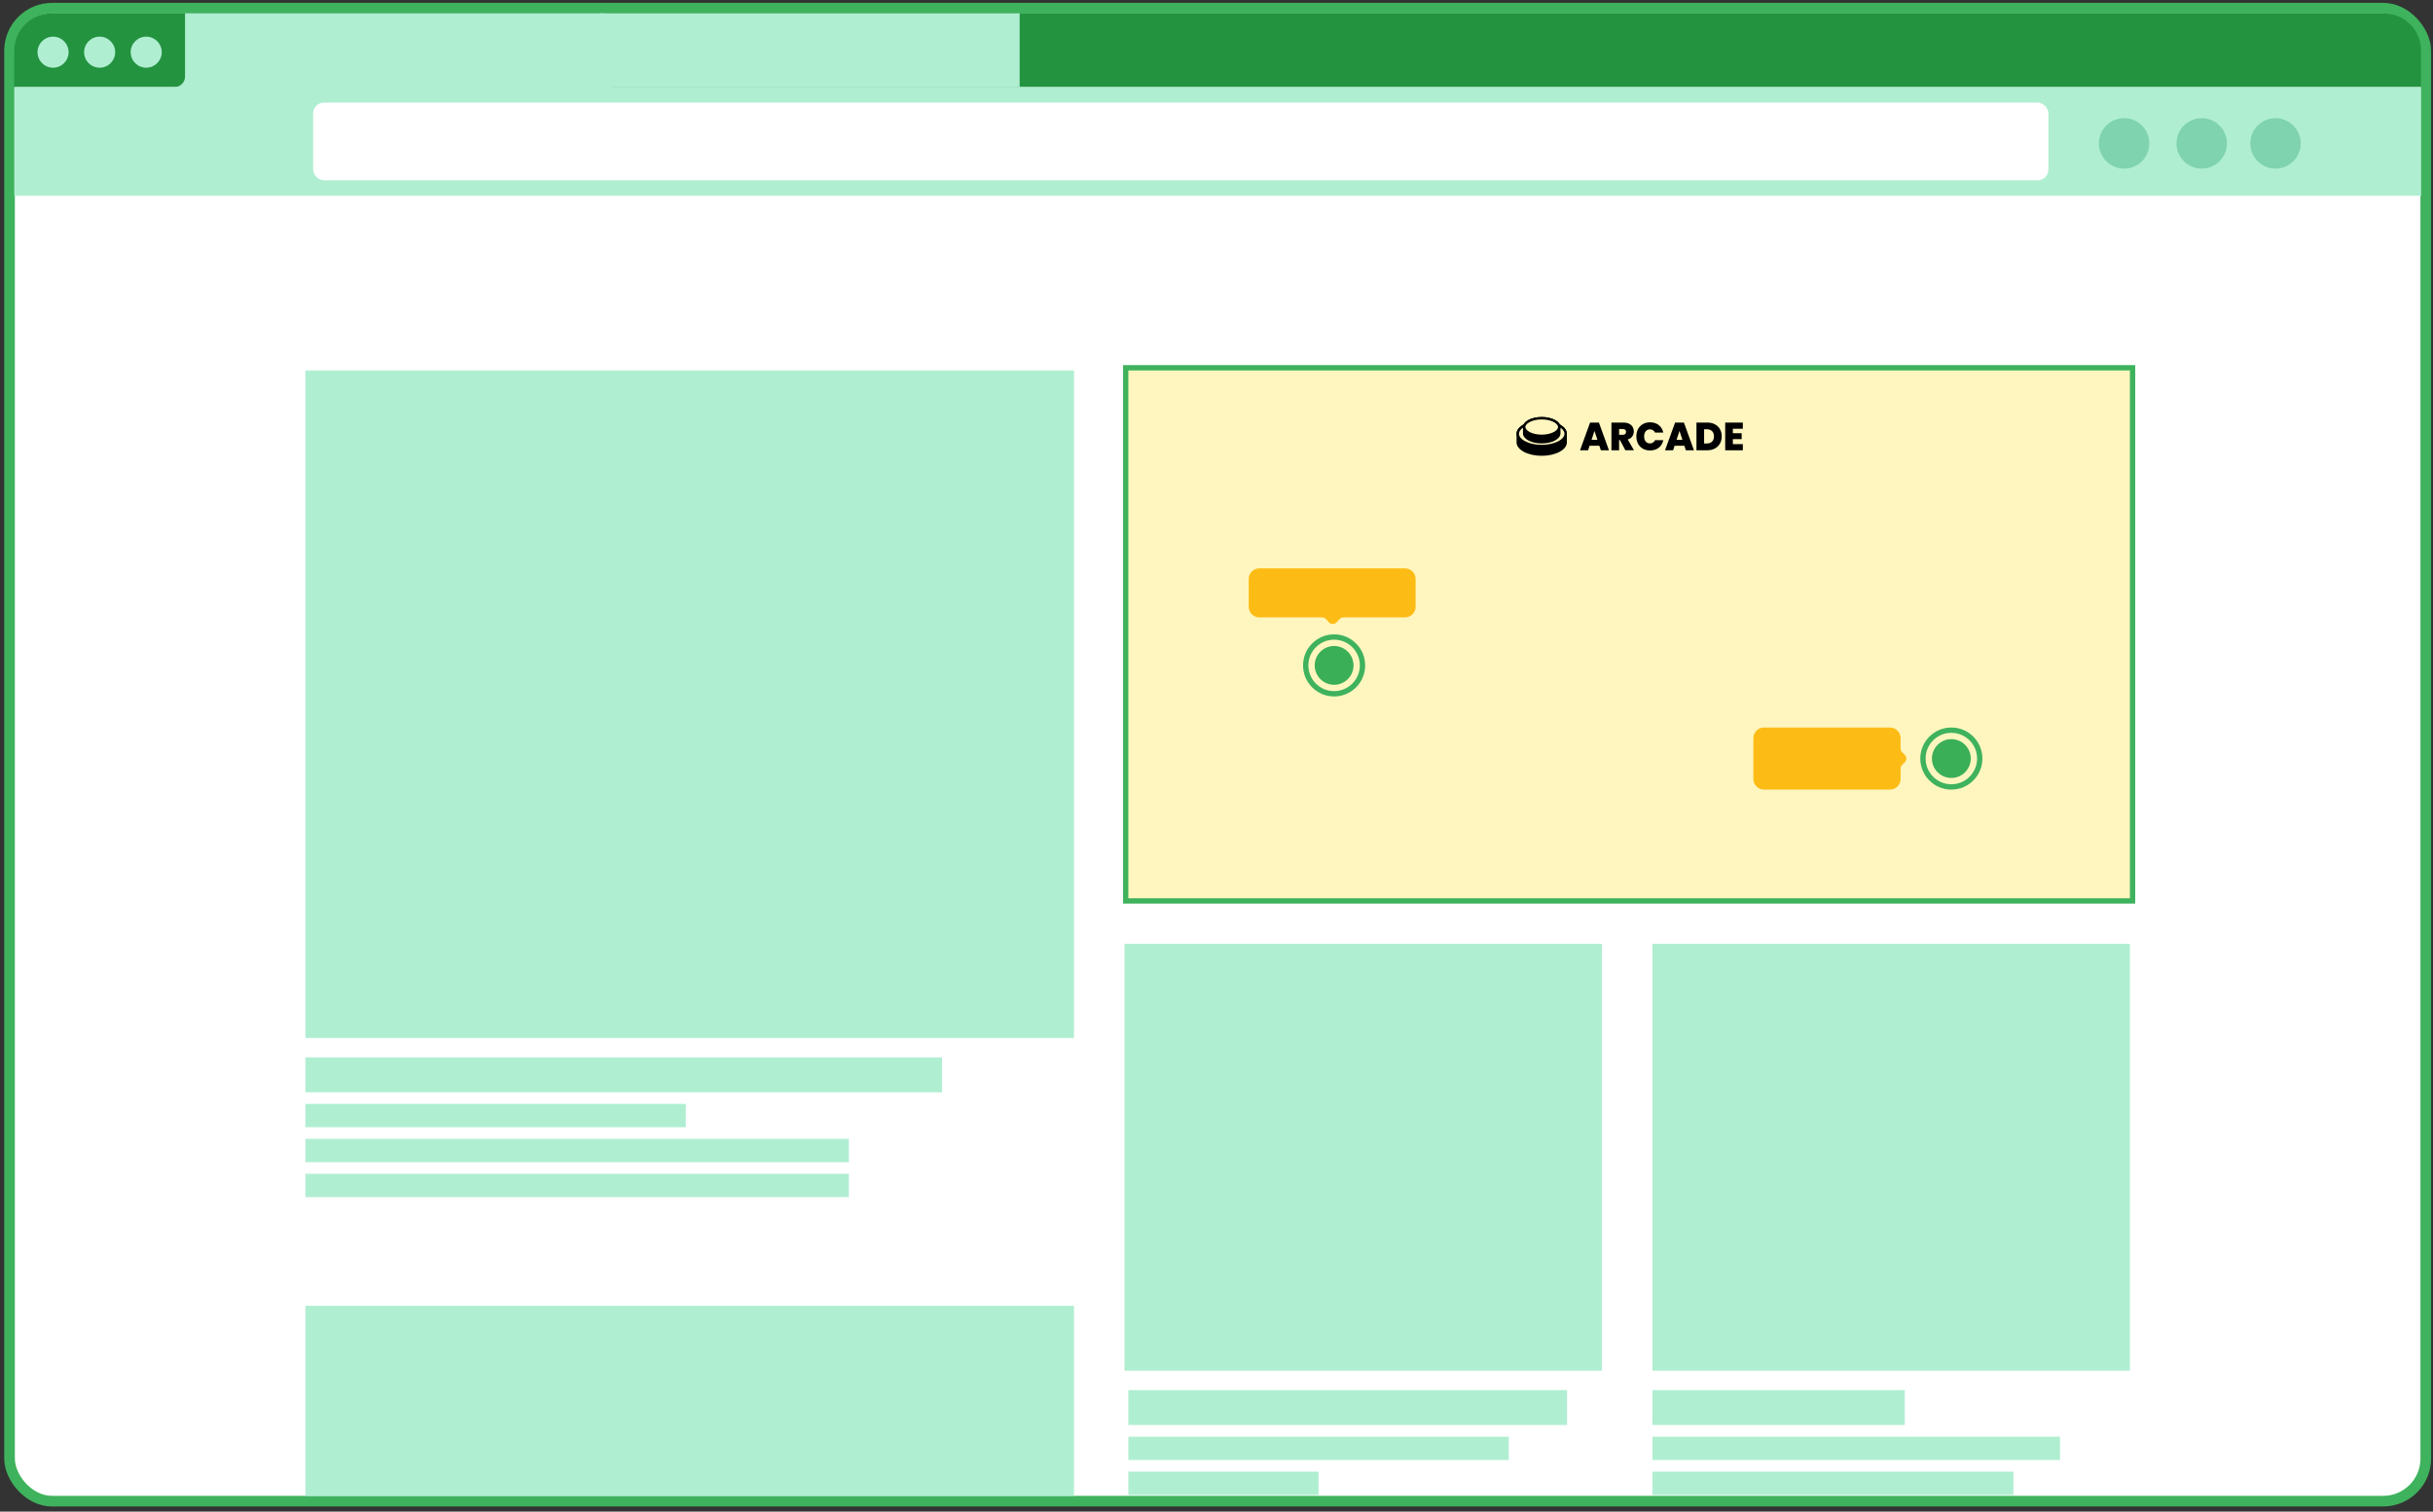 <svg width="457" height="284" fill="none" xmlns="http://www.w3.org/2000/svg">
  <rect width="100%" height="100%" fill="#333333" stroke="none"/>
  <rect x="1.792" y="1.536" width="453.851" height="280.498" rx="8" fill="#fff" stroke="#3FB25D" stroke-width="2"/>
  <path d="M2.674 9.514c0-3.866 3.134-7 7-7H447.758c3.866 0 7 3.134 7 7v6.854H2.674V9.514Z" fill="#239340"/>
  <path fill="#B0EED2" d="M112.778 2.514h78.75v13.854h-78.75z"/>
  <path fill-rule="evenodd" clip-rule="evenodd" d="M113.508 2.514H34.758V14.368c0 1.105-.895 2-2 2H2.674v20.417H454.758V16.368h-339.25c-1.105 0-2-.895-2-2V2.514Z" fill="#B0EED2"/>
  <rect x="58.82" y="19.284" width="325.938" height="14.583" rx="2" fill="#fff"/>
  <circle cx="9.966" cy="9.805" r="2.917" fill="#B0EED2"/>
  <circle cx="398.977" cy="26.941" r="4.74" fill="#7FD3AE"/>
  <circle cx="18.716" cy="9.805" r="2.917" fill="#B0EED2"/>
  <circle cx="413.56" cy="26.941" r="4.74" fill="#7FD3AE"/>
  <circle cx="27.465" cy="9.805" r="2.917" fill="#B0EED2"/>
  <circle cx="427.415" cy="26.941" r="4.74" fill="#7FD3AE"/>
  <path fill="#B0EED2" d="M57.361 69.597h144.375v125.417H57.361zM57.361 245.326h144.375v35.729H57.361zM57.361 198.659h119.583v6.562H57.361zM57.361 207.409h71.458v4.375H57.361zM57.361 213.972h102.083v4.375H57.361zM211.215 177.318h89.688v80.208H211.215zM310.382 177.318h89.688v80.208H310.382zM211.945 261.172h82.396v6.562H211.945zM310.382 261.172h47.396v6.562H310.382zM211.945 269.922h71.458v4.375H211.945zM310.382 269.922h76.562v4.375H310.382zM211.945 276.485h35.729v4.375H211.945zM310.382 276.485h67.812v4.375H310.382zM57.361 220.534h102.083v4.375H57.361z"/>
  <path fill="#FFF6BF" stroke="#3FB25D" d="M211.445 69.097H400.57v100.167H211.445z"/>
  <circle cx="250.591" cy="125.014" r="3.646" fill="#3AAF57"/>
  <circle cx="250.591" cy="125.014" r="5.333" stroke="#3FB25D"/>
  <path d="M234.549 108.784c0-1.104.896-2 2-2h27.354c1.105 0 2 .896 2 2v5.211c0 1.105-.895 2-2 2h-11.537c-.274 0-.536.113-.725.312l-.584.615c-.407.429-1.095.413-1.481-.033l-.476-.549c-.19-.219-.465-.345-.755-.345h-11.796c-1.104 0-2-.895-2-2v-5.211Z" fill="#FDBC15"/>
  <path d="M300.414 83.746h-1.837l-.279.849h-1.513l1.888-5.202h1.66l1.88 5.202h-1.52l-.279-.849Zm-.36-1.107-.558-1.682-.551 1.682h1.109ZM305.305 84.595l-1.029-1.919h-.154v1.919h-1.44v-5.202h2.27c.416 0 .769.074 1.058.221.289.143.507.342.654.598.146.251.22.534.22.849 0 .354-.098.667-.294.937-.191.266-.472.455-.845.568l1.168 2.029h-1.608Zm-1.183-2.907h.713c.195 0 .342-.047.44-.14.098-.093.147-.229.147-.406 0-.167-.051-.298-.154-.391-.098-.098-.242-.148-.433-.148h-.713v1.085ZM307.362 81.983c0-.512.106-.967.316-1.365.216-.403.519-.716.911-.937.392-.226.842-.339 1.351-.339.647 0 1.19.175 1.631.524.441.344.725.814.852 1.409h-1.55c-.093-.197-.223-.347-.389-.45-.162-.103-.35-.155-.566-.155-.333 0-.599.12-.8.362-.196.236-.294.553-.294.952 0 .403.098.726.294.967.201.236.467.354.8.354.216 0 .404-.052.566-.155.166-.103.296-.253.389-.45h1.55c-.127.595-.411 1.067-.852 1.417-.441.344-.984.516-1.631.516-.509 0-.959-.111-1.351-.332-.392-.226-.695-.539-.911-.937-.21-.403-.316-.863-.316-1.38ZM316.381 83.746h-1.837l-.279.849h-1.513l1.888-5.202h1.66l1.88 5.202h-1.52l-.279-.849Zm-.36-1.107-.558-1.682-.551 1.682h1.109ZM320.699 79.393c.543 0 1.018.111 1.425.332.411.216.727.521.947.915.221.394.331.844.331 1.35 0 .502-.113.949-.338 1.343-.22.394-.536.704-.948.93-.406.221-.878.332-1.417.332h-2.049v-5.202h2.049Zm-.11 3.926c.421 0 .751-.116.991-.347.24-.231.36-.558.36-.981 0-.428-.12-.758-.36-.989-.24-.236-.57-.354-.991-.354h-.5v2.671h.5ZM325.49 80.551v.849h1.653v1.099h-1.653v.937h1.874v1.159h-3.313v-5.202h3.313v1.159h-1.874Z" fill="#000"/>
  <path fill-rule="evenodd" clip-rule="evenodd" d="M294.309 81.615c.003-.038.004-.077.004-.115 0-1.395-2.115-2.526-4.726-2.526-2.61 0-4.726 1.131-4.726 2.526 0 .039.002.077.005.115-.003.038-.005.077-.005.115 0 .039.002.077.005.115-.003.038-.005.077-.005.115 0 .039.002.077.005.115-.003.038-.005.077-.005.115 0 .039.002.077.005.115-.003.038-.005.077-.005.115 0 .039.002.077.005.115-.003.038-.005.077-.005.115 0 .039.002.077.005.115-.003.038-.005.077-.005.115 0 .039.002.077.005.115-.003.038-.005.077-.005.115 0 1.395 2.116 2.526 4.726 2.526 2.611 0 4.726-1.131 4.726-2.526 0-.039-.001-.077-.004-.115.003-.038.004-.077.004-.115 0-.039-.001-.077-.004-.115.003-.038.004-.077.004-.115 0-.039-.001-.077-.004-.115.003-.038.004-.077.004-.115 0-.039-.001-.077-.004-.115.003-.038.004-.077.004-.115 0-.039-.001-.077-.004-.115.003-.038.004-.077.004-.115 0-.039-.001-.077-.004-.115.003-.038.004-.077.004-.115 0-.039-.001-.077-.004-.115Z" fill="#000"/>
  <path d="M294.086 81.502c0 .574-.438 1.146-1.264 1.588-.816.437-1.959.714-3.235.714-1.275 0-2.418-.277-3.234-.714-.826-.442-1.265-1.014-1.265-1.588 0-.574.439-1.146 1.265-1.588.816-.437 1.959-.714 3.234-.714 1.276 0 2.419.277 3.235.714.826.442 1.264 1.014 1.264 1.588Z" fill="#FFF6BF" stroke="#000" stroke-width=".454"/>
  <path fill-rule="evenodd" clip-rule="evenodd" d="M293.107 80.317c.002-.028.003-.057.003-.086 0-1.041-1.577-1.884-3.523-1.884-1.945 0-3.523.844-3.523 1.884 0 .029.001.058.004.086-.003.029-.004.057-.004.086 0 .029.001.057.004.086-.003.029-.004.057-.004.086 0 .029.001.058.004.086-.003.028-.004.057-.004.086 0 .029.001.057.004.086-.003.029-.004.057-.004.086 0 .029.001.058.004.086-.003.029-.004.057-.004.086 0 .029.001.058.004.086-.003.029-.004.057-.004.086 0 .029.001.057.004.086-.003.029-.004.057-.004.086 0 1.041 1.578 1.884 3.523 1.884 1.946 0 3.523-.844 3.523-1.884 0-.029-.001-.057-.003-.086.002-.029.003-.057.003-.086 0-.029-.001-.058-.003-.086.002-.028.003-.057.003-.086 0-.029-.001-.057-.003-.086.002-.029.003-.057.003-.086 0-.029-.001-.057-.003-.086.002-.029.003-.057.003-.086 0-.029-.001-.058-.003-.086.002-.029.003-.057.003-.086 0-.029-.001-.057-.003-.086.002-.029.003-.057.003-.086 0-.029-.001-.058-.003-.086Z" fill="#000"/>
  <path d="M292.883 80.231c0 .396-.303.807-.912 1.132-.598.32-1.441.525-2.384.525-.943 0-1.785-.205-2.384-.525-.608-.325-.912-.736-.912-1.132 0-.396.304-.807.912-1.132.599-.32 1.441-.525 2.384-.525.943 0 1.786.205 2.384.525.609.325.912.736.912 1.132Z" fill="#FFF6BF" stroke="#000" stroke-width=".454"/>
  <circle cx="366.528" cy="142.514" r="3.646" fill="#3AAF57"/>
  <circle cx="366.529" cy="142.514" r="5.333" stroke="#3FB25D"/>
  <path d="M329.341 138.68c0-1.104.895-2 2-2h23.658c1.105 0 2 .896 2 2v1.951c0 .271.11.531.305.719l.46.445c.407.393.407 1.044 0 1.437l-.46.445c-.195.188-.305.448-.305.719v1.951c0 1.104-.895 2-2 2h-23.658c-1.105 0-2-.896-2-2v-7.667Z" fill="#FDBC15"/>
</svg>
